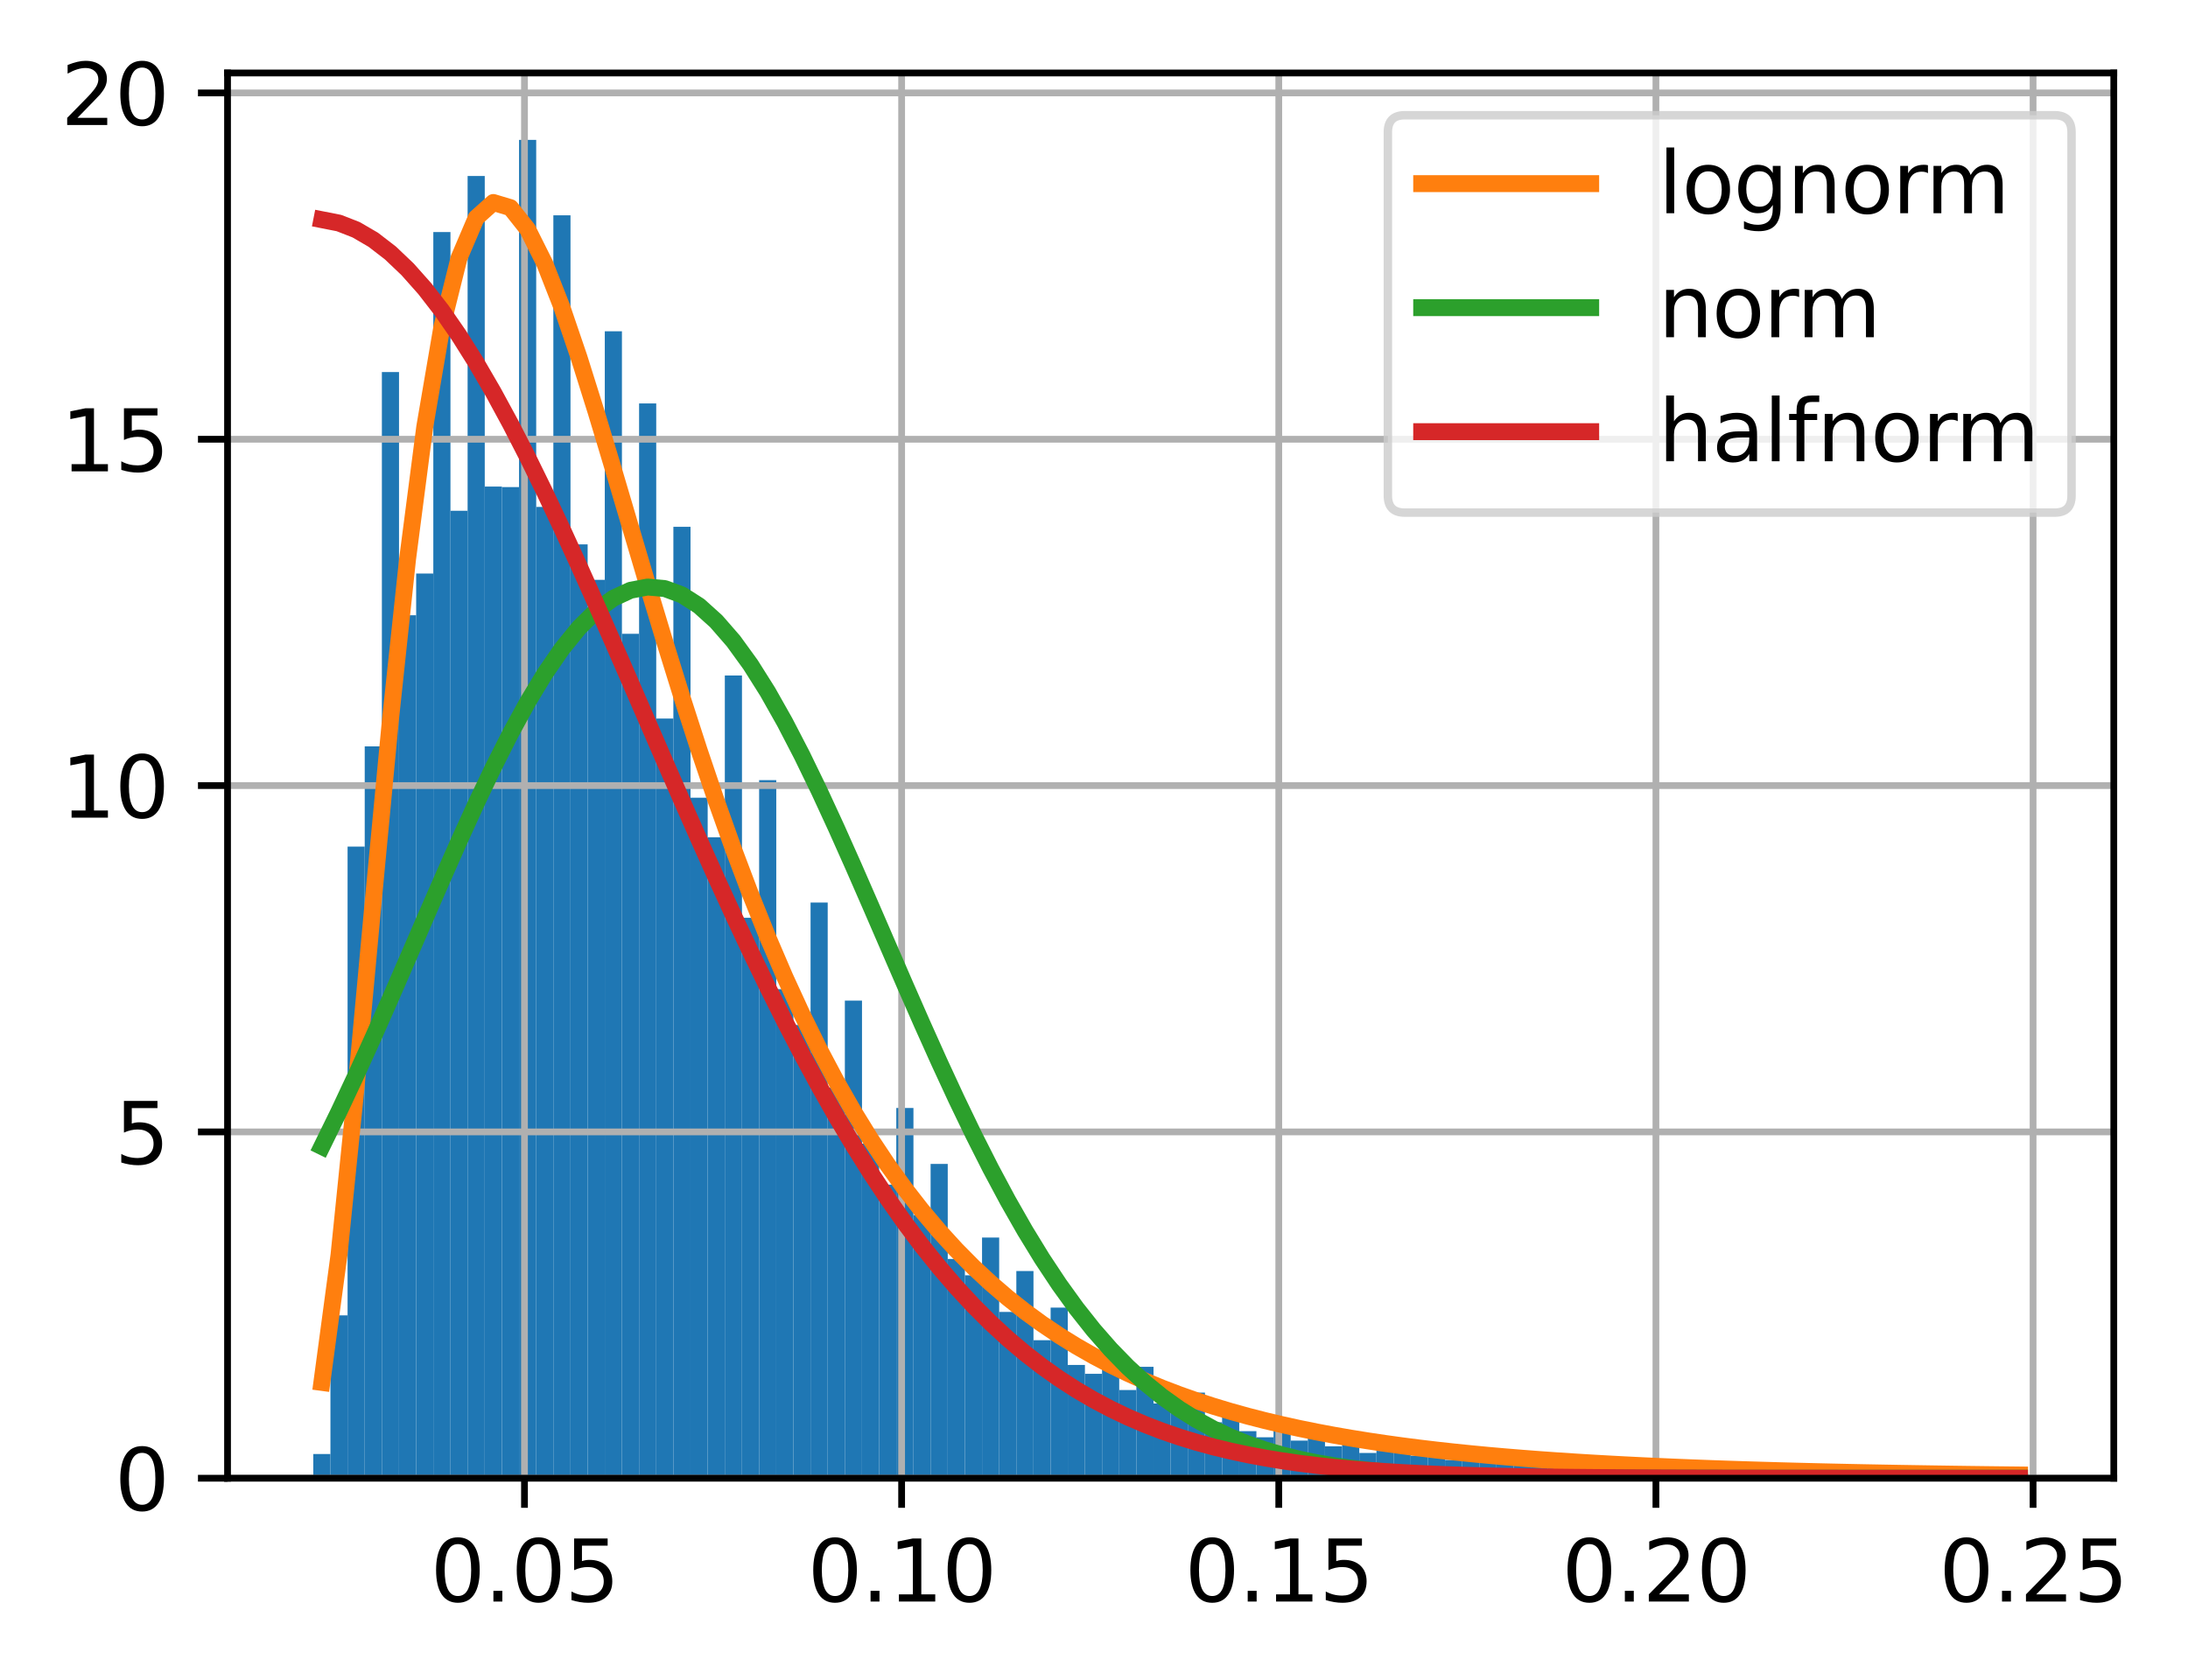 <?xml version="1.0" encoding="utf-8" standalone="no"?>
<!DOCTYPE svg PUBLIC "-//W3C//DTD SVG 1.1//EN"
  "http://www.w3.org/Graphics/SVG/1.1/DTD/svg11.dtd">
<svg xmlns:xlink="http://www.w3.org/1999/xlink" width="258.907pt" height="198.836pt" viewBox="0 0 258.907 198.836" xmlns="http://www.w3.org/2000/svg" version="1.1">
 <defs>
  <style type="text/css">*{stroke-linejoin: round; stroke-linecap: butt}</style>
 </defs>
 <g id="figure_1">
  <g id="patch_1">
   <path d="M 0 198.836 
L 258.907 198.836 
L 258.907 0 
L 0 0 
z
" style="fill: #ffffff"/>
  </g>
  <g id="axes_1">
   <g id="patch_2">
    <path d="M 26.925 174.958 
L 250.125 174.958 
L 250.125 8.638 
L 26.925 8.638 
z
" style="fill: #ffffff"/>
   </g>
   <g id="patch_3">
    <path d="M 37.07 174.958 
L 39.1 174.958 
L 39.1 172.097 
L 37.07 172.097 
z
" clip-path="url(#pe4464a215c)" style="fill: #1f77b4"/>
   </g>
   <g id="patch_4">
    <path d="M 39.1 174.958 
L 41.129 174.958 
L 41.129 155.68 
L 39.1 155.68 
z
" clip-path="url(#pe4464a215c)" style="fill: #1f77b4"/>
   </g>
   <g id="patch_5">
    <path d="M 41.129 174.958 
L 43.158 174.958 
L 43.158 100.204 
L 41.129 100.204 
z
" clip-path="url(#pe4464a215c)" style="fill: #1f77b4"/>
   </g>
   <g id="patch_6">
    <path d="M 43.158 174.958 
L 45.187 174.958 
L 45.187 88.34 
L 43.158 88.34 
z
" clip-path="url(#pe4464a215c)" style="fill: #1f77b4"/>
   </g>
   <g id="patch_7">
    <path d="M 45.187 174.958 
L 47.216 174.958 
L 47.216 44.034 
L 45.187 44.034 
z
" clip-path="url(#pe4464a215c)" style="fill: #1f77b4"/>
   </g>
   <g id="patch_8">
    <path d="M 47.216 174.958 
L 49.245 174.958 
L 49.245 72.819 
L 47.216 72.819 
z
" clip-path="url(#pe4464a215c)" style="fill: #1f77b4"/>
   </g>
   <g id="patch_9">
    <path d="M 49.245 174.958 
L 51.274 174.958 
L 51.274 67.884 
L 49.245 67.884 
z
" clip-path="url(#pe4464a215c)" style="fill: #1f77b4"/>
   </g>
   <g id="patch_10">
    <path d="M 51.274 174.958 
L 53.303 174.958 
L 53.303 27.466 
L 51.274 27.466 
z
" clip-path="url(#pe4464a215c)" style="fill: #1f77b4"/>
   </g>
   <g id="patch_11">
    <path d="M 53.303 174.958 
L 55.332 174.958 
L 55.332 60.451 
L 53.303 60.451 
z
" clip-path="url(#pe4464a215c)" style="fill: #1f77b4"/>
   </g>
   <g id="patch_12">
    <path d="M 55.332 174.958 
L 57.361 174.958 
L 57.361 20.828 
L 55.332 20.828 
z
" clip-path="url(#pe4464a215c)" style="fill: #1f77b4"/>
   </g>
   <g id="patch_13">
    <path d="M 57.361 174.958 
L 59.39 174.958 
L 59.39 57.59 
L 57.361 57.59 
z
" clip-path="url(#pe4464a215c)" style="fill: #1f77b4"/>
   </g>
   <g id="patch_14">
    <path d="M 59.39 174.958 
L 61.42 174.958 
L 61.42 57.651 
L 59.39 57.651 
z
" clip-path="url(#pe4464a215c)" style="fill: #1f77b4"/>
   </g>
   <g id="patch_15">
    <path d="M 61.42 174.958 
L 63.449 174.958 
L 63.449 16.558 
L 61.42 16.558 
z
" clip-path="url(#pe4464a215c)" style="fill: #1f77b4"/>
   </g>
   <g id="patch_16">
    <path d="M 63.449 174.958 
L 65.478 174.958 
L 65.478 59.998 
L 63.449 59.998 
z
" clip-path="url(#pe4464a215c)" style="fill: #1f77b4"/>
   </g>
   <g id="patch_17">
    <path d="M 65.478 174.958 
L 67.507 174.958 
L 67.507 25.481 
L 65.478 25.481 
z
" clip-path="url(#pe4464a215c)" style="fill: #1f77b4"/>
   </g>
   <g id="patch_18">
    <path d="M 67.507 174.958 
L 69.536 174.958 
L 69.536 64.429 
L 67.507 64.429 
z
" clip-path="url(#pe4464a215c)" style="fill: #1f77b4"/>
   </g>
   <g id="patch_19">
    <path d="M 69.536 174.958 
L 71.565 174.958 
L 71.565 68.629 
L 69.536 68.629 
z
" clip-path="url(#pe4464a215c)" style="fill: #1f77b4"/>
   </g>
   <g id="patch_20">
    <path d="M 71.565 174.958 
L 73.594 174.958 
L 73.594 39.209 
L 71.565 39.209 
z
" clip-path="url(#pe4464a215c)" style="fill: #1f77b4"/>
   </g>
   <g id="patch_21">
    <path d="M 73.594 174.958 
L 75.623 174.958 
L 75.623 75.015 
L 73.594 75.015 
z
" clip-path="url(#pe4464a215c)" style="fill: #1f77b4"/>
   </g>
   <g id="patch_22">
    <path d="M 75.623 174.958 
L 77.652 174.958 
L 77.652 47.75 
L 75.623 47.75 
z
" clip-path="url(#pe4464a215c)" style="fill: #1f77b4"/>
   </g>
   <g id="patch_23">
    <path d="M 77.652 174.958 
L 79.681 174.958 
L 79.681 85.046 
L 77.652 85.046 
z
" clip-path="url(#pe4464a215c)" style="fill: #1f77b4"/>
   </g>
   <g id="patch_24">
    <path d="M 79.681 174.958 
L 81.71 174.958 
L 81.71 62.354 
L 79.681 62.354 
z
" clip-path="url(#pe4464a215c)" style="fill: #1f77b4"/>
   </g>
   <g id="patch_25">
    <path d="M 81.71 174.958 
L 83.74 174.958 
L 83.74 94.413 
L 81.71 94.413 
z
" clip-path="url(#pe4464a215c)" style="fill: #1f77b4"/>
   </g>
   <g id="patch_26">
    <path d="M 83.74 174.958 
L 85.769 174.958 
L 85.769 99.097 
L 83.74 99.097 
z
" clip-path="url(#pe4464a215c)" style="fill: #1f77b4"/>
   </g>
   <g id="patch_27">
    <path d="M 85.769 174.958 
L 87.798 174.958 
L 87.798 79.95 
L 85.769 79.95 
z
" clip-path="url(#pe4464a215c)" style="fill: #1f77b4"/>
   </g>
   <g id="patch_28">
    <path d="M 87.798 174.958 
L 89.827 174.958 
L 89.827 108.625 
L 87.798 108.625 
z
" clip-path="url(#pe4464a215c)" style="fill: #1f77b4"/>
   </g>
   <g id="patch_29">
    <path d="M 89.827 174.958 
L 91.856 174.958 
L 91.856 92.338 
L 89.827 92.338 
z
" clip-path="url(#pe4464a215c)" style="fill: #1f77b4"/>
   </g>
   <g id="patch_30">
    <path d="M 91.856 174.958 
L 93.885 174.958 
L 93.885 117.075 
L 91.856 117.075 
z
" clip-path="url(#pe4464a215c)" style="fill: #1f77b4"/>
   </g>
   <g id="patch_31">
    <path d="M 93.885 174.958 
L 95.914 174.958 
L 95.914 121.315 
L 93.885 121.315 
z
" clip-path="url(#pe4464a215c)" style="fill: #1f77b4"/>
   </g>
   <g id="patch_32">
    <path d="M 95.914 174.958 
L 97.943 174.958 
L 97.943 106.822 
L 95.914 106.822 
z
" clip-path="url(#pe4464a215c)" style="fill: #1f77b4"/>
   </g>
   <g id="patch_33">
    <path d="M 97.943 174.958 
L 99.972 174.958 
L 99.972 128.738 
L 97.943 128.738 
z
" clip-path="url(#pe4464a215c)" style="fill: #1f77b4"/>
   </g>
   <g id="patch_34">
    <path d="M 99.972 174.958 
L 102.001 174.958 
L 102.001 118.424 
L 99.972 118.424 
z
" clip-path="url(#pe4464a215c)" style="fill: #1f77b4"/>
   </g>
   <g id="patch_35">
    <path d="M 102.001 174.958 
L 104.03 174.958 
L 104.03 135.355 
L 102.001 135.355 
z
" clip-path="url(#pe4464a215c)" style="fill: #1f77b4"/>
   </g>
   <g id="patch_36">
    <path d="M 104.03 174.958 
L 106.06 174.958 
L 106.06 140.21 
L 104.03 140.21 
z
" clip-path="url(#pe4464a215c)" style="fill: #1f77b4"/>
   </g>
   <g id="patch_37">
    <path d="M 106.06 174.958 
L 108.089 174.958 
L 108.089 131.135 
L 106.06 131.135 
z
" clip-path="url(#pe4464a215c)" style="fill: #1f77b4"/>
   </g>
   <g id="patch_38">
    <path d="M 108.089 174.958 
L 110.118 174.958 
L 110.118 143.805 
L 108.089 143.805 
z
" clip-path="url(#pe4464a215c)" style="fill: #1f77b4"/>
   </g>
   <g id="patch_39">
    <path d="M 110.118 174.958 
L 112.147 174.958 
L 112.147 137.762 
L 110.118 137.762 
z
" clip-path="url(#pe4464a215c)" style="fill: #1f77b4"/>
   </g>
   <g id="patch_40">
    <path d="M 112.147 174.958 
L 114.176 174.958 
L 114.176 149.003 
L 112.147 149.003 
z
" clip-path="url(#pe4464a215c)" style="fill: #1f77b4"/>
   </g>
   <g id="patch_41">
    <path d="M 114.176 174.958 
L 116.205 174.958 
L 116.205 150.936 
L 114.176 150.936 
z
" clip-path="url(#pe4464a215c)" style="fill: #1f77b4"/>
   </g>
   <g id="patch_42">
    <path d="M 116.205 174.958 
L 118.234 174.958 
L 118.234 146.475 
L 116.205 146.475 
z
" clip-path="url(#pe4464a215c)" style="fill: #1f77b4"/>
   </g>
   <g id="patch_43">
    <path d="M 118.234 174.958 
L 120.263 174.958 
L 120.263 155.277 
L 118.234 155.277 
z
" clip-path="url(#pe4464a215c)" style="fill: #1f77b4"/>
   </g>
   <g id="patch_44">
    <path d="M 120.263 174.958 
L 122.292 174.958 
L 122.292 150.433 
L 120.263 150.433 
z
" clip-path="url(#pe4464a215c)" style="fill: #1f77b4"/>
   </g>
   <g id="patch_45">
    <path d="M 122.292 174.958 
L 124.321 174.958 
L 124.321 158.621 
L 122.292 158.621 
z
" clip-path="url(#pe4464a215c)" style="fill: #1f77b4"/>
   </g>
   <g id="patch_46">
    <path d="M 124.321 174.958 
L 126.35 174.958 
L 126.35 154.764 
L 124.321 154.764 
z
" clip-path="url(#pe4464a215c)" style="fill: #1f77b4"/>
   </g>
   <g id="patch_47">
    <path d="M 126.35 174.958 
L 128.38 174.958 
L 128.38 161.552 
L 126.35 161.552 
z
" clip-path="url(#pe4464a215c)" style="fill: #1f77b4"/>
   </g>
   <g id="patch_48">
    <path d="M 128.38 174.958 
L 130.409 174.958 
L 130.409 162.6 
L 128.38 162.6 
z
" clip-path="url(#pe4464a215c)" style="fill: #1f77b4"/>
   </g>
   <g id="patch_49">
    <path d="M 130.409 174.958 
L 132.438 174.958 
L 132.438 159.608 
L 130.409 159.608 
z
" clip-path="url(#pe4464a215c)" style="fill: #1f77b4"/>
   </g>
   <g id="patch_50">
    <path d="M 132.438 174.958 
L 134.467 174.958 
L 134.467 164.523 
L 132.438 164.523 
z
" clip-path="url(#pe4464a215c)" style="fill: #1f77b4"/>
   </g>
   <g id="patch_51">
    <path d="M 134.467 174.958 
L 136.496 174.958 
L 136.496 161.774 
L 134.467 161.774 
z
" clip-path="url(#pe4464a215c)" style="fill: #1f77b4"/>
   </g>
   <g id="patch_52">
    <path d="M 136.496 174.958 
L 138.525 174.958 
L 138.525 166.105 
L 136.496 166.105 
z
" clip-path="url(#pe4464a215c)" style="fill: #1f77b4"/>
   </g>
   <g id="patch_53">
    <path d="M 138.525 174.958 
L 140.554 174.958 
L 140.554 166.87 
L 138.525 166.87 
z
" clip-path="url(#pe4464a215c)" style="fill: #1f77b4"/>
   </g>
   <g id="patch_54">
    <path d="M 140.554 174.958 
L 142.583 174.958 
L 142.583 164.825 
L 140.554 164.825 
z
" clip-path="url(#pe4464a215c)" style="fill: #1f77b4"/>
   </g>
   <g id="patch_55">
    <path d="M 142.583 174.958 
L 144.612 174.958 
L 144.612 168.341 
L 142.583 168.341 
z
" clip-path="url(#pe4464a215c)" style="fill: #1f77b4"/>
   </g>
   <g id="patch_56">
    <path d="M 144.612 174.958 
L 146.641 174.958 
L 146.641 166.387 
L 144.612 166.387 
z
" clip-path="url(#pe4464a215c)" style="fill: #1f77b4"/>
   </g>
   <g id="patch_57">
    <path d="M 146.641 174.958 
L 148.67 174.958 
L 148.67 169.388 
L 146.641 169.388 
z
" clip-path="url(#pe4464a215c)" style="fill: #1f77b4"/>
   </g>
   <g id="patch_58">
    <path d="M 148.67 174.958 
L 150.7 174.958 
L 150.7 170.113 
L 148.67 170.113 
z
" clip-path="url(#pe4464a215c)" style="fill: #1f77b4"/>
   </g>
   <g id="patch_59">
    <path d="M 150.7 174.958 
L 152.729 174.958 
L 152.729 168.602 
L 150.7 168.602 
z
" clip-path="url(#pe4464a215c)" style="fill: #1f77b4"/>
   </g>
   <g id="patch_60">
    <path d="M 152.729 174.958 
L 154.758 174.958 
L 154.758 170.506 
L 152.729 170.506 
z
" clip-path="url(#pe4464a215c)" style="fill: #1f77b4"/>
   </g>
   <g id="patch_61">
    <path d="M 154.758 174.958 
L 156.787 174.958 
L 156.787 169.821 
L 154.758 169.821 
z
" clip-path="url(#pe4464a215c)" style="fill: #1f77b4"/>
   </g>
   <g id="patch_62">
    <path d="M 156.787 174.958 
L 158.816 174.958 
L 158.816 171.181 
L 156.787 171.181 
z
" clip-path="url(#pe4464a215c)" style="fill: #1f77b4"/>
   </g>
   <g id="patch_63">
    <path d="M 158.816 174.958 
L 160.845 174.958 
L 160.845 170.496 
L 158.816 170.496 
z
" clip-path="url(#pe4464a215c)" style="fill: #1f77b4"/>
   </g>
   <g id="patch_64">
    <path d="M 160.845 174.958 
L 162.874 174.958 
L 162.874 171.966 
L 160.845 171.966 
z
" clip-path="url(#pe4464a215c)" style="fill: #1f77b4"/>
   </g>
   <g id="patch_65">
    <path d="M 162.874 174.958 
L 164.903 174.958 
L 164.903 171.715 
L 162.874 171.715 
z
" clip-path="url(#pe4464a215c)" style="fill: #1f77b4"/>
   </g>
   <g id="patch_66">
    <path d="M 164.903 174.958 
L 166.932 174.958 
L 166.932 170.999 
L 164.903 170.999 
z
" clip-path="url(#pe4464a215c)" style="fill: #1f77b4"/>
   </g>
   <g id="patch_67">
    <path d="M 166.932 174.958 
L 168.961 174.958 
L 168.961 172.289 
L 166.932 172.289 
z
" clip-path="url(#pe4464a215c)" style="fill: #1f77b4"/>
   </g>
   <g id="patch_68">
    <path d="M 168.961 174.958 
L 170.99 174.958 
L 170.99 171.463 
L 168.961 171.463 
z
" clip-path="url(#pe4464a215c)" style="fill: #1f77b4"/>
   </g>
   <g id="patch_69">
    <path d="M 170.99 174.958 
L 173.02 174.958 
L 173.02 172.792 
L 170.99 172.792 
z
" clip-path="url(#pe4464a215c)" style="fill: #1f77b4"/>
   </g>
   <g id="patch_70">
    <path d="M 173.02 174.958 
L 175.049 174.958 
L 175.049 172.903 
L 173.02 172.903 
z
" clip-path="url(#pe4464a215c)" style="fill: #1f77b4"/>
   </g>
   <g id="patch_71">
    <path d="M 175.049 174.958 
L 177.078 174.958 
L 177.078 172.107 
L 175.049 172.107 
z
" clip-path="url(#pe4464a215c)" style="fill: #1f77b4"/>
   </g>
   <g id="patch_72">
    <path d="M 177.078 174.958 
L 179.107 174.958 
L 179.107 173.145 
L 177.078 173.145 
z
" clip-path="url(#pe4464a215c)" style="fill: #1f77b4"/>
   </g>
   <g id="patch_73">
    <path d="M 179.107 174.958 
L 181.136 174.958 
L 181.136 172.279 
L 179.107 172.279 
z
" clip-path="url(#pe4464a215c)" style="fill: #1f77b4"/>
   </g>
   <g id="patch_74">
    <path d="M 181.136 174.958 
L 183.165 174.958 
L 183.165 173.326 
L 181.136 173.326 
z
" clip-path="url(#pe4464a215c)" style="fill: #1f77b4"/>
   </g>
   <g id="patch_75">
    <path d="M 183.165 174.958 
L 185.194 174.958 
L 185.194 173.356 
L 183.165 173.356 
z
" clip-path="url(#pe4464a215c)" style="fill: #1f77b4"/>
   </g>
   <g id="patch_76">
    <path d="M 185.194 174.958 
L 187.223 174.958 
L 187.223 173.296 
L 185.194 173.296 
z
" clip-path="url(#pe4464a215c)" style="fill: #1f77b4"/>
   </g>
   <g id="patch_77">
    <path d="M 187.223 174.958 
L 189.252 174.958 
L 189.252 173.548 
L 187.223 173.548 
z
" clip-path="url(#pe4464a215c)" style="fill: #1f77b4"/>
   </g>
   <g id="patch_78">
    <path d="M 189.252 174.958 
L 191.281 174.958 
L 191.281 173.044 
L 189.252 173.044 
z
" clip-path="url(#pe4464a215c)" style="fill: #1f77b4"/>
   </g>
   <g id="patch_79">
    <path d="M 191.281 174.958 
L 193.31 174.958 
L 193.31 173.81 
L 191.281 173.81 
z
" clip-path="url(#pe4464a215c)" style="fill: #1f77b4"/>
   </g>
   <g id="patch_80">
    <path d="M 193.31 174.958 
L 195.34 174.958 
L 195.34 173.759 
L 193.31 173.759 
z
" clip-path="url(#pe4464a215c)" style="fill: #1f77b4"/>
   </g>
   <g id="patch_81">
    <path d="M 195.34 174.958 
L 197.369 174.958 
L 197.369 173.286 
L 195.34 173.286 
z
" clip-path="url(#pe4464a215c)" style="fill: #1f77b4"/>
   </g>
   <g id="patch_82">
    <path d="M 197.369 174.958 
L 199.398 174.958 
L 199.398 173.89 
L 197.369 173.89 
z
" clip-path="url(#pe4464a215c)" style="fill: #1f77b4"/>
   </g>
   <g id="patch_83">
    <path d="M 199.398 174.958 
L 201.427 174.958 
L 201.427 173.779 
L 199.398 173.779 
z
" clip-path="url(#pe4464a215c)" style="fill: #1f77b4"/>
   </g>
   <g id="patch_84">
    <path d="M 201.427 174.958 
L 203.456 174.958 
L 203.456 174.051 
L 201.427 174.051 
z
" clip-path="url(#pe4464a215c)" style="fill: #1f77b4"/>
   </g>
   <g id="patch_85">
    <path d="M 203.456 174.958 
L 205.485 174.958 
L 205.485 173.981 
L 203.456 173.981 
z
" clip-path="url(#pe4464a215c)" style="fill: #1f77b4"/>
   </g>
   <g id="patch_86">
    <path d="M 205.485 174.958 
L 207.514 174.958 
L 207.514 174.152 
L 205.485 174.152 
z
" clip-path="url(#pe4464a215c)" style="fill: #1f77b4"/>
   </g>
   <g id="patch_87">
    <path d="M 207.514 174.958 
L 209.543 174.958 
L 209.543 173.971 
L 207.514 173.971 
z
" clip-path="url(#pe4464a215c)" style="fill: #1f77b4"/>
   </g>
   <g id="patch_88">
    <path d="M 209.543 174.958 
L 211.572 174.958 
L 211.572 174.031 
L 209.543 174.031 
z
" clip-path="url(#pe4464a215c)" style="fill: #1f77b4"/>
   </g>
   <g id="patch_89">
    <path d="M 211.572 174.958 
L 213.601 174.958 
L 213.601 174.222 
L 211.572 174.222 
z
" clip-path="url(#pe4464a215c)" style="fill: #1f77b4"/>
   </g>
   <g id="patch_90">
    <path d="M 213.601 174.958 
L 215.63 174.958 
L 215.63 173.89 
L 213.601 173.89 
z
" clip-path="url(#pe4464a215c)" style="fill: #1f77b4"/>
   </g>
   <g id="patch_91">
    <path d="M 215.63 174.958 
L 217.66 174.958 
L 217.66 174.233 
L 215.63 174.233 
z
" clip-path="url(#pe4464a215c)" style="fill: #1f77b4"/>
   </g>
   <g id="patch_92">
    <path d="M 217.66 174.958 
L 219.689 174.958 
L 219.689 174.353 
L 217.66 174.353 
z
" clip-path="url(#pe4464a215c)" style="fill: #1f77b4"/>
   </g>
   <g id="patch_93">
    <path d="M 219.689 174.958 
L 221.718 174.958 
L 221.718 174.152 
L 219.689 174.152 
z
" clip-path="url(#pe4464a215c)" style="fill: #1f77b4"/>
   </g>
   <g id="patch_94">
    <path d="M 221.718 174.958 
L 223.747 174.958 
L 223.747 174.172 
L 221.718 174.172 
z
" clip-path="url(#pe4464a215c)" style="fill: #1f77b4"/>
   </g>
   <g id="patch_95">
    <path d="M 223.747 174.958 
L 225.776 174.958 
L 225.776 174.202 
L 223.747 174.202 
z
" clip-path="url(#pe4464a215c)" style="fill: #1f77b4"/>
   </g>
   <g id="patch_96">
    <path d="M 225.776 174.958 
L 227.805 174.958 
L 227.805 174.515 
L 225.776 174.515 
z
" clip-path="url(#pe4464a215c)" style="fill: #1f77b4"/>
   </g>
   <g id="patch_97">
    <path d="M 227.805 174.958 
L 229.834 174.958 
L 229.834 174.343 
L 227.805 174.343 
z
" clip-path="url(#pe4464a215c)" style="fill: #1f77b4"/>
   </g>
   <g id="patch_98">
    <path d="M 229.834 174.958 
L 231.863 174.958 
L 231.863 174.233 
L 229.834 174.233 
z
" clip-path="url(#pe4464a215c)" style="fill: #1f77b4"/>
   </g>
   <g id="patch_99">
    <path d="M 231.863 174.958 
L 233.892 174.958 
L 233.892 174.394 
L 231.863 174.394 
z
" clip-path="url(#pe4464a215c)" style="fill: #1f77b4"/>
   </g>
   <g id="patch_100">
    <path d="M 233.892 174.958 
L 235.921 174.958 
L 235.921 174.363 
L 233.892 174.363 
z
" clip-path="url(#pe4464a215c)" style="fill: #1f77b4"/>
   </g>
   <g id="patch_101">
    <path d="M 235.921 174.958 
L 237.95 174.958 
L 237.95 174.504 
L 235.921 174.504 
z
" clip-path="url(#pe4464a215c)" style="fill: #1f77b4"/>
   </g>
   <g id="patch_102">
    <path d="M 237.95 174.958 
L 239.98 174.958 
L 239.98 174.353 
L 237.95 174.353 
z
" clip-path="url(#pe4464a215c)" style="fill: #1f77b4"/>
   </g>
   <g id="matplotlib.axis_1">
    <g id="xtick_1">
     <g id="line2d_1">
      <path d="M 62.062 174.958 
L 62.062 8.638 
" clip-path="url(#pe4464a215c)" style="fill: none; stroke: #b0b0b0; stroke-width: 0.8; stroke-linecap: square"/>
     </g>
     <g id="line2d_2">
      <defs>
       <path id="m8b859d565f" d="M 0 0 
L 0 3.5 
" style="stroke: #000000; stroke-width: 0.8"/>
      </defs>
      <g>
       <use xlink:href="#m8b859d565f" x="62.062" y="174.958" style="stroke: #000000; stroke-width: 0.8"/>
      </g>
     </g>
     <g id="text_1">
      <!-- 0.05 -->
      <g transform="translate(50.929 189.556) scale(0.1 -0.1)">
       <defs>
        <path id="DejaVuSans-30" d="M 2034 4250 
Q 1547 4250 1301 3770 
Q 1056 3291 1056 2328 
Q 1056 1369 1301 889 
Q 1547 409 2034 409 
Q 2525 409 2770 889 
Q 3016 1369 3016 2328 
Q 3016 3291 2770 3770 
Q 2525 4250 2034 4250 
z
M 2034 4750 
Q 2819 4750 3233 4129 
Q 3647 3509 3647 2328 
Q 3647 1150 3233 529 
Q 2819 -91 2034 -91 
Q 1250 -91 836 529 
Q 422 1150 422 2328 
Q 422 3509 836 4129 
Q 1250 4750 2034 4750 
z
" transform="scale(0.016)"/>
        <path id="DejaVuSans-2e" d="M 684 794 
L 1344 794 
L 1344 0 
L 684 0 
L 684 794 
z
" transform="scale(0.016)"/>
        <path id="DejaVuSans-35" d="M 691 4666 
L 3169 4666 
L 3169 4134 
L 1269 4134 
L 1269 2991 
Q 1406 3038 1543 3061 
Q 1681 3084 1819 3084 
Q 2600 3084 3056 2656 
Q 3513 2228 3513 1497 
Q 3513 744 3044 326 
Q 2575 -91 1722 -91 
Q 1428 -91 1123 -41 
Q 819 9 494 109 
L 494 744 
Q 775 591 1075 516 
Q 1375 441 1709 441 
Q 2250 441 2565 725 
Q 2881 1009 2881 1497 
Q 2881 1984 2565 2268 
Q 2250 2553 1709 2553 
Q 1456 2553 1204 2497 
Q 953 2441 691 2322 
L 691 4666 
z
" transform="scale(0.016)"/>
       </defs>
       <use xlink:href="#DejaVuSans-30"/>
       <use xlink:href="#DejaVuSans-2e" transform="translate(63.623 0)"/>
       <use xlink:href="#DejaVuSans-30" transform="translate(95.41 0)"/>
       <use xlink:href="#DejaVuSans-35" transform="translate(159.033 0)"/>
      </g>
     </g>
    </g>
    <g id="xtick_2">
     <g id="line2d_3">
      <path d="M 106.69 174.958 
L 106.69 8.638 
" clip-path="url(#pe4464a215c)" style="fill: none; stroke: #b0b0b0; stroke-width: 0.8; stroke-linecap: square"/>
     </g>
     <g id="line2d_4">
      <g>
       <use xlink:href="#m8b859d565f" x="106.69" y="174.958" style="stroke: #000000; stroke-width: 0.8"/>
      </g>
     </g>
     <g id="text_2">
      <!-- 0.10 -->
      <g transform="translate(95.557 189.556) scale(0.1 -0.1)">
       <defs>
        <path id="DejaVuSans-31" d="M 794 531 
L 1825 531 
L 1825 4091 
L 703 3866 
L 703 4441 
L 1819 4666 
L 2450 4666 
L 2450 531 
L 3481 531 
L 3481 0 
L 794 0 
L 794 531 
z
" transform="scale(0.016)"/>
       </defs>
       <use xlink:href="#DejaVuSans-30"/>
       <use xlink:href="#DejaVuSans-2e" transform="translate(63.623 0)"/>
       <use xlink:href="#DejaVuSans-31" transform="translate(95.41 0)"/>
       <use xlink:href="#DejaVuSans-30" transform="translate(159.033 0)"/>
      </g>
     </g>
    </g>
    <g id="xtick_3">
     <g id="line2d_5">
      <path d="M 151.318 174.958 
L 151.318 8.638 
" clip-path="url(#pe4464a215c)" style="fill: none; stroke: #b0b0b0; stroke-width: 0.8; stroke-linecap: square"/>
     </g>
     <g id="line2d_6">
      <g>
       <use xlink:href="#m8b859d565f" x="151.318" y="174.958" style="stroke: #000000; stroke-width: 0.8"/>
      </g>
     </g>
     <g id="text_3">
      <!-- 0.15 -->
      <g transform="translate(140.186 189.556) scale(0.1 -0.1)">
       <use xlink:href="#DejaVuSans-30"/>
       <use xlink:href="#DejaVuSans-2e" transform="translate(63.623 0)"/>
       <use xlink:href="#DejaVuSans-31" transform="translate(95.41 0)"/>
       <use xlink:href="#DejaVuSans-35" transform="translate(159.033 0)"/>
      </g>
     </g>
    </g>
    <g id="xtick_4">
     <g id="line2d_7">
      <path d="M 195.946 174.958 
L 195.946 8.638 
" clip-path="url(#pe4464a215c)" style="fill: none; stroke: #b0b0b0; stroke-width: 0.8; stroke-linecap: square"/>
     </g>
     <g id="line2d_8">
      <g>
       <use xlink:href="#m8b859d565f" x="195.946" y="174.958" style="stroke: #000000; stroke-width: 0.8"/>
      </g>
     </g>
     <g id="text_4">
      <!-- 0.20 -->
      <g transform="translate(184.814 189.556) scale(0.1 -0.1)">
       <defs>
        <path id="DejaVuSans-32" d="M 1228 531 
L 3431 531 
L 3431 0 
L 469 0 
L 469 531 
Q 828 903 1448 1529 
Q 2069 2156 2228 2338 
Q 2531 2678 2651 2914 
Q 2772 3150 2772 3378 
Q 2772 3750 2511 3984 
Q 2250 4219 1831 4219 
Q 1534 4219 1204 4116 
Q 875 4013 500 3803 
L 500 4441 
Q 881 4594 1212 4672 
Q 1544 4750 1819 4750 
Q 2544 4750 2975 4387 
Q 3406 4025 3406 3419 
Q 3406 3131 3298 2873 
Q 3191 2616 2906 2266 
Q 2828 2175 2409 1742 
Q 1991 1309 1228 531 
z
" transform="scale(0.016)"/>
       </defs>
       <use xlink:href="#DejaVuSans-30"/>
       <use xlink:href="#DejaVuSans-2e" transform="translate(63.623 0)"/>
       <use xlink:href="#DejaVuSans-32" transform="translate(95.41 0)"/>
       <use xlink:href="#DejaVuSans-30" transform="translate(159.033 0)"/>
      </g>
     </g>
    </g>
    <g id="xtick_5">
     <g id="line2d_9">
      <path d="M 240.575 174.958 
L 240.575 8.638 
" clip-path="url(#pe4464a215c)" style="fill: none; stroke: #b0b0b0; stroke-width: 0.8; stroke-linecap: square"/>
     </g>
     <g id="line2d_10">
      <g>
       <use xlink:href="#m8b859d565f" x="240.575" y="174.958" style="stroke: #000000; stroke-width: 0.8"/>
      </g>
     </g>
     <g id="text_5">
      <!-- 0.25 -->
      <g transform="translate(229.442 189.556) scale(0.1 -0.1)">
       <use xlink:href="#DejaVuSans-30"/>
       <use xlink:href="#DejaVuSans-2e" transform="translate(63.623 0)"/>
       <use xlink:href="#DejaVuSans-32" transform="translate(95.41 0)"/>
       <use xlink:href="#DejaVuSans-35" transform="translate(159.033 0)"/>
      </g>
     </g>
    </g>
   </g>
   <g id="matplotlib.axis_2">
    <g id="ytick_1">
     <g id="line2d_11">
      <path d="M 26.925 174.958 
L 250.125 174.958 
" clip-path="url(#pe4464a215c)" style="fill: none; stroke: #b0b0b0; stroke-width: 0.8; stroke-linecap: square"/>
     </g>
     <g id="line2d_12">
      <defs>
       <path id="m2694e38d8e" d="M 0 0 
L -3.5 0 
" style="stroke: #000000; stroke-width: 0.8"/>
      </defs>
      <g>
       <use xlink:href="#m2694e38d8e" x="26.925" y="174.958" style="stroke: #000000; stroke-width: 0.8"/>
      </g>
     </g>
     <g id="text_6">
      <!-- 0 -->
      <g transform="translate(13.562 178.757) scale(0.1 -0.1)">
       <use xlink:href="#DejaVuSans-30"/>
      </g>
     </g>
    </g>
    <g id="ytick_2">
     <g id="line2d_13">
      <path d="M 26.925 133.968 
L 250.125 133.968 
" clip-path="url(#pe4464a215c)" style="fill: none; stroke: #b0b0b0; stroke-width: 0.8; stroke-linecap: square"/>
     </g>
     <g id="line2d_14">
      <g>
       <use xlink:href="#m2694e38d8e" x="26.925" y="133.968" style="stroke: #000000; stroke-width: 0.8"/>
      </g>
     </g>
     <g id="text_7">
      <!-- 5 -->
      <g transform="translate(13.562 137.767) scale(0.1 -0.1)">
       <use xlink:href="#DejaVuSans-35"/>
      </g>
     </g>
    </g>
    <g id="ytick_3">
     <g id="line2d_15">
      <path d="M 26.925 92.978 
L 250.125 92.978 
" clip-path="url(#pe4464a215c)" style="fill: none; stroke: #b0b0b0; stroke-width: 0.8; stroke-linecap: square"/>
     </g>
     <g id="line2d_16">
      <g>
       <use xlink:href="#m2694e38d8e" x="26.925" y="92.978" style="stroke: #000000; stroke-width: 0.8"/>
      </g>
     </g>
     <g id="text_8">
      <!-- 10 -->
      <g transform="translate(7.2 96.778) scale(0.1 -0.1)">
       <use xlink:href="#DejaVuSans-31"/>
       <use xlink:href="#DejaVuSans-30" transform="translate(63.623 0)"/>
      </g>
     </g>
    </g>
    <g id="ytick_4">
     <g id="line2d_17">
      <path d="M 26.925 51.989 
L 250.125 51.989 
" clip-path="url(#pe4464a215c)" style="fill: none; stroke: #b0b0b0; stroke-width: 0.8; stroke-linecap: square"/>
     </g>
     <g id="line2d_18">
      <g>
       <use xlink:href="#m2694e38d8e" x="26.925" y="51.989" style="stroke: #000000; stroke-width: 0.8"/>
      </g>
     </g>
     <g id="text_9">
      <!-- 15 -->
      <g transform="translate(7.2 55.788) scale(0.1 -0.1)">
       <use xlink:href="#DejaVuSans-31"/>
       <use xlink:href="#DejaVuSans-35" transform="translate(63.623 0)"/>
      </g>
     </g>
    </g>
    <g id="ytick_5">
     <g id="line2d_19">
      <path d="M 26.925 10.999 
L 250.125 10.999 
" clip-path="url(#pe4464a215c)" style="fill: none; stroke: #b0b0b0; stroke-width: 0.8; stroke-linecap: square"/>
     </g>
     <g id="line2d_20">
      <g>
       <use xlink:href="#m2694e38d8e" x="26.925" y="10.999" style="stroke: #000000; stroke-width: 0.8"/>
      </g>
     </g>
     <g id="text_10">
      <!-- 20 -->
      <g transform="translate(7.2 14.798) scale(0.1 -0.1)">
       <use xlink:href="#DejaVuSans-32"/>
       <use xlink:href="#DejaVuSans-30" transform="translate(63.623 0)"/>
      </g>
     </g>
    </g>
   </g>
   <g id="line2d_21">
    <path d="M 38.085 163.619 
L 40.114 148.525 
L 42.143 128.573 
L 44.172 106.598 
L 46.201 85.186 
L 48.23 66.157 
L 50.26 50.529 
L 52.289 38.677 
L 54.318 30.538 
L 56.347 25.786 
L 58.376 23.966 
L 60.405 24.579 
L 62.434 27.138 
L 64.463 31.199 
L 66.492 36.371 
L 68.521 42.325 
L 70.55 48.788 
L 72.58 55.54 
L 74.609 62.408 
L 76.638 69.257 
L 78.667 75.984 
L 80.696 82.515 
L 82.725 88.796 
L 84.754 94.793 
L 86.783 100.482 
L 88.812 105.852 
L 90.841 110.9 
L 92.87 115.628 
L 94.9 120.045 
L 96.929 124.16 
L 98.958 127.986 
L 100.987 131.538 
L 103.016 134.83 
L 105.045 137.878 
L 107.074 140.696 
L 109.103 143.301 
L 111.132 145.707 
L 113.161 147.928 
L 115.19 149.977 
L 117.22 151.866 
L 119.249 153.609 
L 121.278 155.216 
L 123.307 156.697 
L 125.336 158.063 
L 127.365 159.322 
L 129.394 160.483 
L 131.423 161.554 
L 133.452 162.541 
L 135.481 163.452 
L 137.51 164.292 
L 139.54 165.067 
L 141.569 165.783 
L 143.598 166.444 
L 145.627 167.054 
L 147.656 167.618 
L 149.685 168.139 
L 151.714 168.62 
L 153.743 169.066 
L 155.772 169.478 
L 157.801 169.859 
L 159.83 170.212 
L 161.86 170.539 
L 163.889 170.841 
L 165.918 171.122 
L 167.947 171.382 
L 169.976 171.623 
L 172.005 171.847 
L 174.034 172.054 
L 176.063 172.247 
L 178.092 172.426 
L 180.121 172.592 
L 182.15 172.747 
L 184.18 172.891 
L 186.209 173.024 
L 188.238 173.149 
L 190.267 173.264 
L 192.296 173.372 
L 194.325 173.473 
L 196.354 173.566 
L 198.383 173.654 
L 200.412 173.735 
L 202.441 173.811 
L 204.47 173.882 
L 206.5 173.948 
L 208.529 174.009 
L 210.558 174.067 
L 212.587 174.121 
L 214.616 174.171 
L 216.645 174.219 
L 218.674 174.263 
L 220.703 174.304 
L 222.732 174.342 
L 224.761 174.379 
L 226.79 174.412 
L 228.82 174.444 
L 230.849 174.474 
L 232.878 174.502 
L 234.907 174.528 
L 236.936 174.552 
L 238.965 174.575 
" clip-path="url(#pe4464a215c)" style="fill: none; stroke: #ff7f0e; stroke-width: 2; stroke-linecap: square"/>
   </g>
   <g id="line2d_22">
    <path d="M 38.085 135.699 
L 40.114 131.553 
L 42.143 127.225 
L 44.172 122.748 
L 46.201 118.157 
L 48.23 113.494 
L 50.26 108.805 
L 52.289 104.14 
L 54.318 99.552 
L 56.347 95.097 
L 58.376 90.833 
L 60.405 86.816 
L 62.434 83.103 
L 64.463 79.747 
L 66.492 76.797 
L 68.521 74.298 
L 70.55 72.29 
L 72.58 70.802 
L 74.609 69.86 
L 76.638 69.478 
L 78.667 69.662 
L 80.696 70.41 
L 82.725 71.709 
L 84.754 73.538 
L 86.783 75.869 
L 88.812 78.666 
L 90.841 81.885 
L 92.87 85.48 
L 94.9 89.397 
L 96.929 93.581 
L 98.958 97.975 
L 100.987 102.523 
L 103.016 107.167 
L 105.045 111.854 
L 107.074 116.532 
L 109.103 121.153 
L 111.132 125.674 
L 113.161 130.057 
L 115.19 134.27 
L 117.22 138.286 
L 119.249 142.082 
L 121.278 145.643 
L 123.307 148.959 
L 125.336 152.023 
L 127.365 154.835 
L 129.394 157.397 
L 131.423 159.714 
L 133.452 161.797 
L 135.481 163.656 
L 137.51 165.305 
L 139.54 166.757 
L 141.569 168.028 
L 143.598 169.134 
L 145.627 170.089 
L 147.656 170.909 
L 149.685 171.61 
L 151.714 172.204 
L 153.743 172.704 
L 155.772 173.124 
L 157.801 173.474 
L 159.83 173.763 
L 161.86 174.001 
L 163.889 174.196 
L 165.918 174.354 
L 167.947 174.482 
L 169.976 174.585 
L 172.005 174.667 
L 174.034 174.732 
L 176.063 174.784 
L 178.092 174.824 
L 180.121 174.856 
L 182.15 174.881 
L 184.18 174.899 
L 186.209 174.914 
L 188.238 174.925 
L 190.267 174.933 
L 192.296 174.94 
L 194.325 174.945 
L 196.354 174.948 
L 198.383 174.951 
L 200.412 174.953 
L 202.441 174.954 
L 204.47 174.955 
L 206.5 174.956 
L 208.529 174.956 
L 210.558 174.957 
L 212.587 174.957 
L 214.616 174.957 
L 216.645 174.957 
L 218.674 174.958 
L 220.703 174.958 
L 222.732 174.958 
L 224.761 174.958 
L 226.79 174.958 
L 228.82 174.958 
L 230.849 174.958 
L 232.878 174.958 
L 234.907 174.958 
L 236.936 174.958 
L 238.965 174.958 
" clip-path="url(#pe4464a215c)" style="fill: none; stroke: #2ca02c; stroke-width: 2; stroke-linecap: square"/>
   </g>
   <g id="line2d_23">
    <path d="M 38.085 26.002 
L 40.114 26.401 
L 42.143 27.195 
L 44.172 28.379 
L 46.201 29.944 
L 48.23 31.875 
L 50.26 34.159 
L 52.289 36.778 
L 54.318 39.711 
L 56.347 42.936 
L 58.376 46.43 
L 60.405 50.166 
L 62.434 54.118 
L 64.463 58.259 
L 66.492 62.559 
L 68.521 66.991 
L 70.55 71.526 
L 72.58 76.136 
L 74.609 80.793 
L 76.638 85.471 
L 78.667 90.145 
L 80.696 94.789 
L 82.725 99.383 
L 84.754 103.904 
L 86.783 108.333 
L 88.812 112.654 
L 90.841 116.85 
L 92.87 120.909 
L 94.9 124.819 
L 96.929 128.571 
L 98.958 132.157 
L 100.987 135.571 
L 103.016 138.811 
L 105.045 141.872 
L 107.074 144.756 
L 109.103 147.462 
L 111.132 149.992 
L 113.161 152.351 
L 115.19 154.541 
L 117.22 156.569 
L 119.249 158.439 
L 121.278 160.159 
L 123.307 161.736 
L 125.336 163.176 
L 127.365 164.487 
L 129.394 165.678 
L 131.423 166.755 
L 133.452 167.726 
L 135.481 168.6 
L 137.51 169.383 
L 139.54 170.082 
L 141.569 170.706 
L 143.598 171.259 
L 145.627 171.749 
L 147.656 172.182 
L 149.685 172.562 
L 151.714 172.896 
L 153.743 173.189 
L 155.772 173.444 
L 157.801 173.665 
L 159.83 173.857 
L 161.86 174.023 
L 163.889 174.166 
L 165.918 174.289 
L 167.947 174.395 
L 169.976 174.485 
L 172.005 174.562 
L 174.034 174.627 
L 176.063 174.682 
L 178.092 174.729 
L 180.121 174.768 
L 182.15 174.801 
L 184.18 174.828 
L 186.209 174.851 
L 188.238 174.87 
L 190.267 174.886 
L 192.296 174.9 
L 194.325 174.91 
L 196.354 174.919 
L 198.383 174.927 
L 200.412 174.933 
L 202.441 174.938 
L 204.47 174.942 
L 206.5 174.945 
L 208.529 174.947 
L 210.558 174.949 
L 212.587 174.951 
L 214.616 174.953 
L 216.645 174.954 
L 218.674 174.955 
L 220.703 174.955 
L 222.732 174.956 
L 224.761 174.956 
L 226.79 174.957 
L 228.82 174.957 
L 230.849 174.957 
L 232.878 174.957 
L 234.907 174.957 
L 236.936 174.957 
L 238.965 174.957 
" clip-path="url(#pe4464a215c)" style="fill: none; stroke: #d62728; stroke-width: 2; stroke-linecap: square"/>
   </g>
   <g id="patch_103">
    <path d="M 26.925 174.958 
L 26.925 8.638 
" style="fill: none; stroke: #000000; stroke-width: 0.8; stroke-linejoin: miter; stroke-linecap: square"/>
   </g>
   <g id="patch_104">
    <path d="M 250.125 174.958 
L 250.125 8.638 
" style="fill: none; stroke: #000000; stroke-width: 0.8; stroke-linejoin: miter; stroke-linecap: square"/>
   </g>
   <g id="patch_105">
    <path d="M 26.925 174.958 
L 250.125 174.958 
" style="fill: none; stroke: #000000; stroke-width: 0.8; stroke-linejoin: miter; stroke-linecap: square"/>
   </g>
   <g id="patch_106">
    <path d="M 26.925 8.638 
L 250.125 8.638 
" style="fill: none; stroke: #000000; stroke-width: 0.8; stroke-linejoin: miter; stroke-linecap: square"/>
   </g>
   <g id="legend_1">
    <g id="patch_107">
     <path d="M 166.228 60.672 
L 243.125 60.672 
Q 245.125 60.672 245.125 58.672 
L 245.125 15.638 
Q 245.125 13.638 243.125 13.638 
L 166.228 13.638 
Q 164.228 13.638 164.228 15.638 
L 164.228 58.672 
Q 164.228 60.672 166.228 60.672 
z
" style="fill: #ffffff; opacity: 0.8; stroke: #cccccc; stroke-linejoin: miter"/>
    </g>
    <g id="line2d_24">
     <path d="M 168.228 21.736 
L 178.228 21.736 
L 188.228 21.736 
" style="fill: none; stroke: #ff7f0e; stroke-width: 2; stroke-linecap: square"/>
    </g>
    <g id="text_11">
     <!-- lognorm -->
     <g transform="translate(196.228 25.236) scale(0.1 -0.1)">
      <defs>
       <path id="DejaVuSans-6c" d="M 603 4863 
L 1178 4863 
L 1178 0 
L 603 0 
L 603 4863 
z
" transform="scale(0.016)"/>
       <path id="DejaVuSans-6f" d="M 1959 3097 
Q 1497 3097 1228 2736 
Q 959 2375 959 1747 
Q 959 1119 1226 758 
Q 1494 397 1959 397 
Q 2419 397 2687 759 
Q 2956 1122 2956 1747 
Q 2956 2369 2687 2733 
Q 2419 3097 1959 3097 
z
M 1959 3584 
Q 2709 3584 3137 3096 
Q 3566 2609 3566 1747 
Q 3566 888 3137 398 
Q 2709 -91 1959 -91 
Q 1206 -91 779 398 
Q 353 888 353 1747 
Q 353 2609 779 3096 
Q 1206 3584 1959 3584 
z
" transform="scale(0.016)"/>
       <path id="DejaVuSans-67" d="M 2906 1791 
Q 2906 2416 2648 2759 
Q 2391 3103 1925 3103 
Q 1463 3103 1205 2759 
Q 947 2416 947 1791 
Q 947 1169 1205 825 
Q 1463 481 1925 481 
Q 2391 481 2648 825 
Q 2906 1169 2906 1791 
z
M 3481 434 
Q 3481 -459 3084 -895 
Q 2688 -1331 1869 -1331 
Q 1566 -1331 1297 -1286 
Q 1028 -1241 775 -1147 
L 775 -588 
Q 1028 -725 1275 -790 
Q 1522 -856 1778 -856 
Q 2344 -856 2625 -561 
Q 2906 -266 2906 331 
L 2906 616 
Q 2728 306 2450 153 
Q 2172 0 1784 0 
Q 1141 0 747 490 
Q 353 981 353 1791 
Q 353 2603 747 3093 
Q 1141 3584 1784 3584 
Q 2172 3584 2450 3431 
Q 2728 3278 2906 2969 
L 2906 3500 
L 3481 3500 
L 3481 434 
z
" transform="scale(0.016)"/>
       <path id="DejaVuSans-6e" d="M 3513 2113 
L 3513 0 
L 2938 0 
L 2938 2094 
Q 2938 2591 2744 2837 
Q 2550 3084 2163 3084 
Q 1697 3084 1428 2787 
Q 1159 2491 1159 1978 
L 1159 0 
L 581 0 
L 581 3500 
L 1159 3500 
L 1159 2956 
Q 1366 3272 1645 3428 
Q 1925 3584 2291 3584 
Q 2894 3584 3203 3211 
Q 3513 2838 3513 2113 
z
" transform="scale(0.016)"/>
       <path id="DejaVuSans-72" d="M 2631 2963 
Q 2534 3019 2420 3045 
Q 2306 3072 2169 3072 
Q 1681 3072 1420 2755 
Q 1159 2438 1159 1844 
L 1159 0 
L 581 0 
L 581 3500 
L 1159 3500 
L 1159 2956 
Q 1341 3275 1631 3429 
Q 1922 3584 2338 3584 
Q 2397 3584 2469 3576 
Q 2541 3569 2628 3553 
L 2631 2963 
z
" transform="scale(0.016)"/>
       <path id="DejaVuSans-6d" d="M 3328 2828 
Q 3544 3216 3844 3400 
Q 4144 3584 4550 3584 
Q 5097 3584 5394 3201 
Q 5691 2819 5691 2113 
L 5691 0 
L 5113 0 
L 5113 2094 
Q 5113 2597 4934 2840 
Q 4756 3084 4391 3084 
Q 3944 3084 3684 2787 
Q 3425 2491 3425 1978 
L 3425 0 
L 2847 0 
L 2847 2094 
Q 2847 2600 2669 2842 
Q 2491 3084 2119 3084 
Q 1678 3084 1418 2786 
Q 1159 2488 1159 1978 
L 1159 0 
L 581 0 
L 581 3500 
L 1159 3500 
L 1159 2956 
Q 1356 3278 1631 3431 
Q 1906 3584 2284 3584 
Q 2666 3584 2933 3390 
Q 3200 3197 3328 2828 
z
" transform="scale(0.016)"/>
      </defs>
      <use xlink:href="#DejaVuSans-6c"/>
      <use xlink:href="#DejaVuSans-6f" transform="translate(27.783 0)"/>
      <use xlink:href="#DejaVuSans-67" transform="translate(88.965 0)"/>
      <use xlink:href="#DejaVuSans-6e" transform="translate(152.441 0)"/>
      <use xlink:href="#DejaVuSans-6f" transform="translate(215.82 0)"/>
      <use xlink:href="#DejaVuSans-72" transform="translate(277.002 0)"/>
      <use xlink:href="#DejaVuSans-6d" transform="translate(316.365 0)"/>
     </g>
    </g>
    <g id="line2d_25">
     <path d="M 168.228 36.414 
L 178.228 36.414 
L 188.228 36.414 
" style="fill: none; stroke: #2ca02c; stroke-width: 2; stroke-linecap: square"/>
    </g>
    <g id="text_12">
     <!-- norm -->
     <g transform="translate(196.228 39.914) scale(0.1 -0.1)">
      <use xlink:href="#DejaVuSans-6e"/>
      <use xlink:href="#DejaVuSans-6f" transform="translate(63.379 0)"/>
      <use xlink:href="#DejaVuSans-72" transform="translate(124.561 0)"/>
      <use xlink:href="#DejaVuSans-6d" transform="translate(163.924 0)"/>
     </g>
    </g>
    <g id="line2d_26">
     <path d="M 168.228 51.092 
L 178.228 51.092 
L 188.228 51.092 
" style="fill: none; stroke: #d62728; stroke-width: 2; stroke-linecap: square"/>
    </g>
    <g id="text_13">
     <!-- halfnorm -->
     <g transform="translate(196.228 54.592) scale(0.1 -0.1)">
      <defs>
       <path id="DejaVuSans-68" d="M 3513 2113 
L 3513 0 
L 2938 0 
L 2938 2094 
Q 2938 2591 2744 2837 
Q 2550 3084 2163 3084 
Q 1697 3084 1428 2787 
Q 1159 2491 1159 1978 
L 1159 0 
L 581 0 
L 581 4863 
L 1159 4863 
L 1159 2956 
Q 1366 3272 1645 3428 
Q 1925 3584 2291 3584 
Q 2894 3584 3203 3211 
Q 3513 2838 3513 2113 
z
" transform="scale(0.016)"/>
       <path id="DejaVuSans-61" d="M 2194 1759 
Q 1497 1759 1228 1600 
Q 959 1441 959 1056 
Q 959 750 1161 570 
Q 1363 391 1709 391 
Q 2188 391 2477 730 
Q 2766 1069 2766 1631 
L 2766 1759 
L 2194 1759 
z
M 3341 1997 
L 3341 0 
L 2766 0 
L 2766 531 
Q 2569 213 2275 61 
Q 1981 -91 1556 -91 
Q 1019 -91 701 211 
Q 384 513 384 1019 
Q 384 1609 779 1909 
Q 1175 2209 1959 2209 
L 2766 2209 
L 2766 2266 
Q 2766 2663 2505 2880 
Q 2244 3097 1772 3097 
Q 1472 3097 1187 3025 
Q 903 2953 641 2809 
L 641 3341 
Q 956 3463 1253 3523 
Q 1550 3584 1831 3584 
Q 2591 3584 2966 3190 
Q 3341 2797 3341 1997 
z
" transform="scale(0.016)"/>
       <path id="DejaVuSans-66" d="M 2375 4863 
L 2375 4384 
L 1825 4384 
Q 1516 4384 1395 4259 
Q 1275 4134 1275 3809 
L 1275 3500 
L 2222 3500 
L 2222 3053 
L 1275 3053 
L 1275 0 
L 697 0 
L 697 3053 
L 147 3053 
L 147 3500 
L 697 3500 
L 697 3744 
Q 697 4328 969 4595 
Q 1241 4863 1831 4863 
L 2375 4863 
z
" transform="scale(0.016)"/>
      </defs>
      <use xlink:href="#DejaVuSans-68"/>
      <use xlink:href="#DejaVuSans-61" transform="translate(63.379 0)"/>
      <use xlink:href="#DejaVuSans-6c" transform="translate(124.658 0)"/>
      <use xlink:href="#DejaVuSans-66" transform="translate(152.441 0)"/>
      <use xlink:href="#DejaVuSans-6e" transform="translate(187.646 0)"/>
      <use xlink:href="#DejaVuSans-6f" transform="translate(251.025 0)"/>
      <use xlink:href="#DejaVuSans-72" transform="translate(312.207 0)"/>
      <use xlink:href="#DejaVuSans-6d" transform="translate(351.57 0)"/>
     </g>
    </g>
   </g>
  </g>
 </g>
 <defs>
  <clipPath id="pe4464a215c">
   <rect x="26.925" y="8.638" width="223.2" height="166.32"/>
  </clipPath>
 </defs>
</svg>
